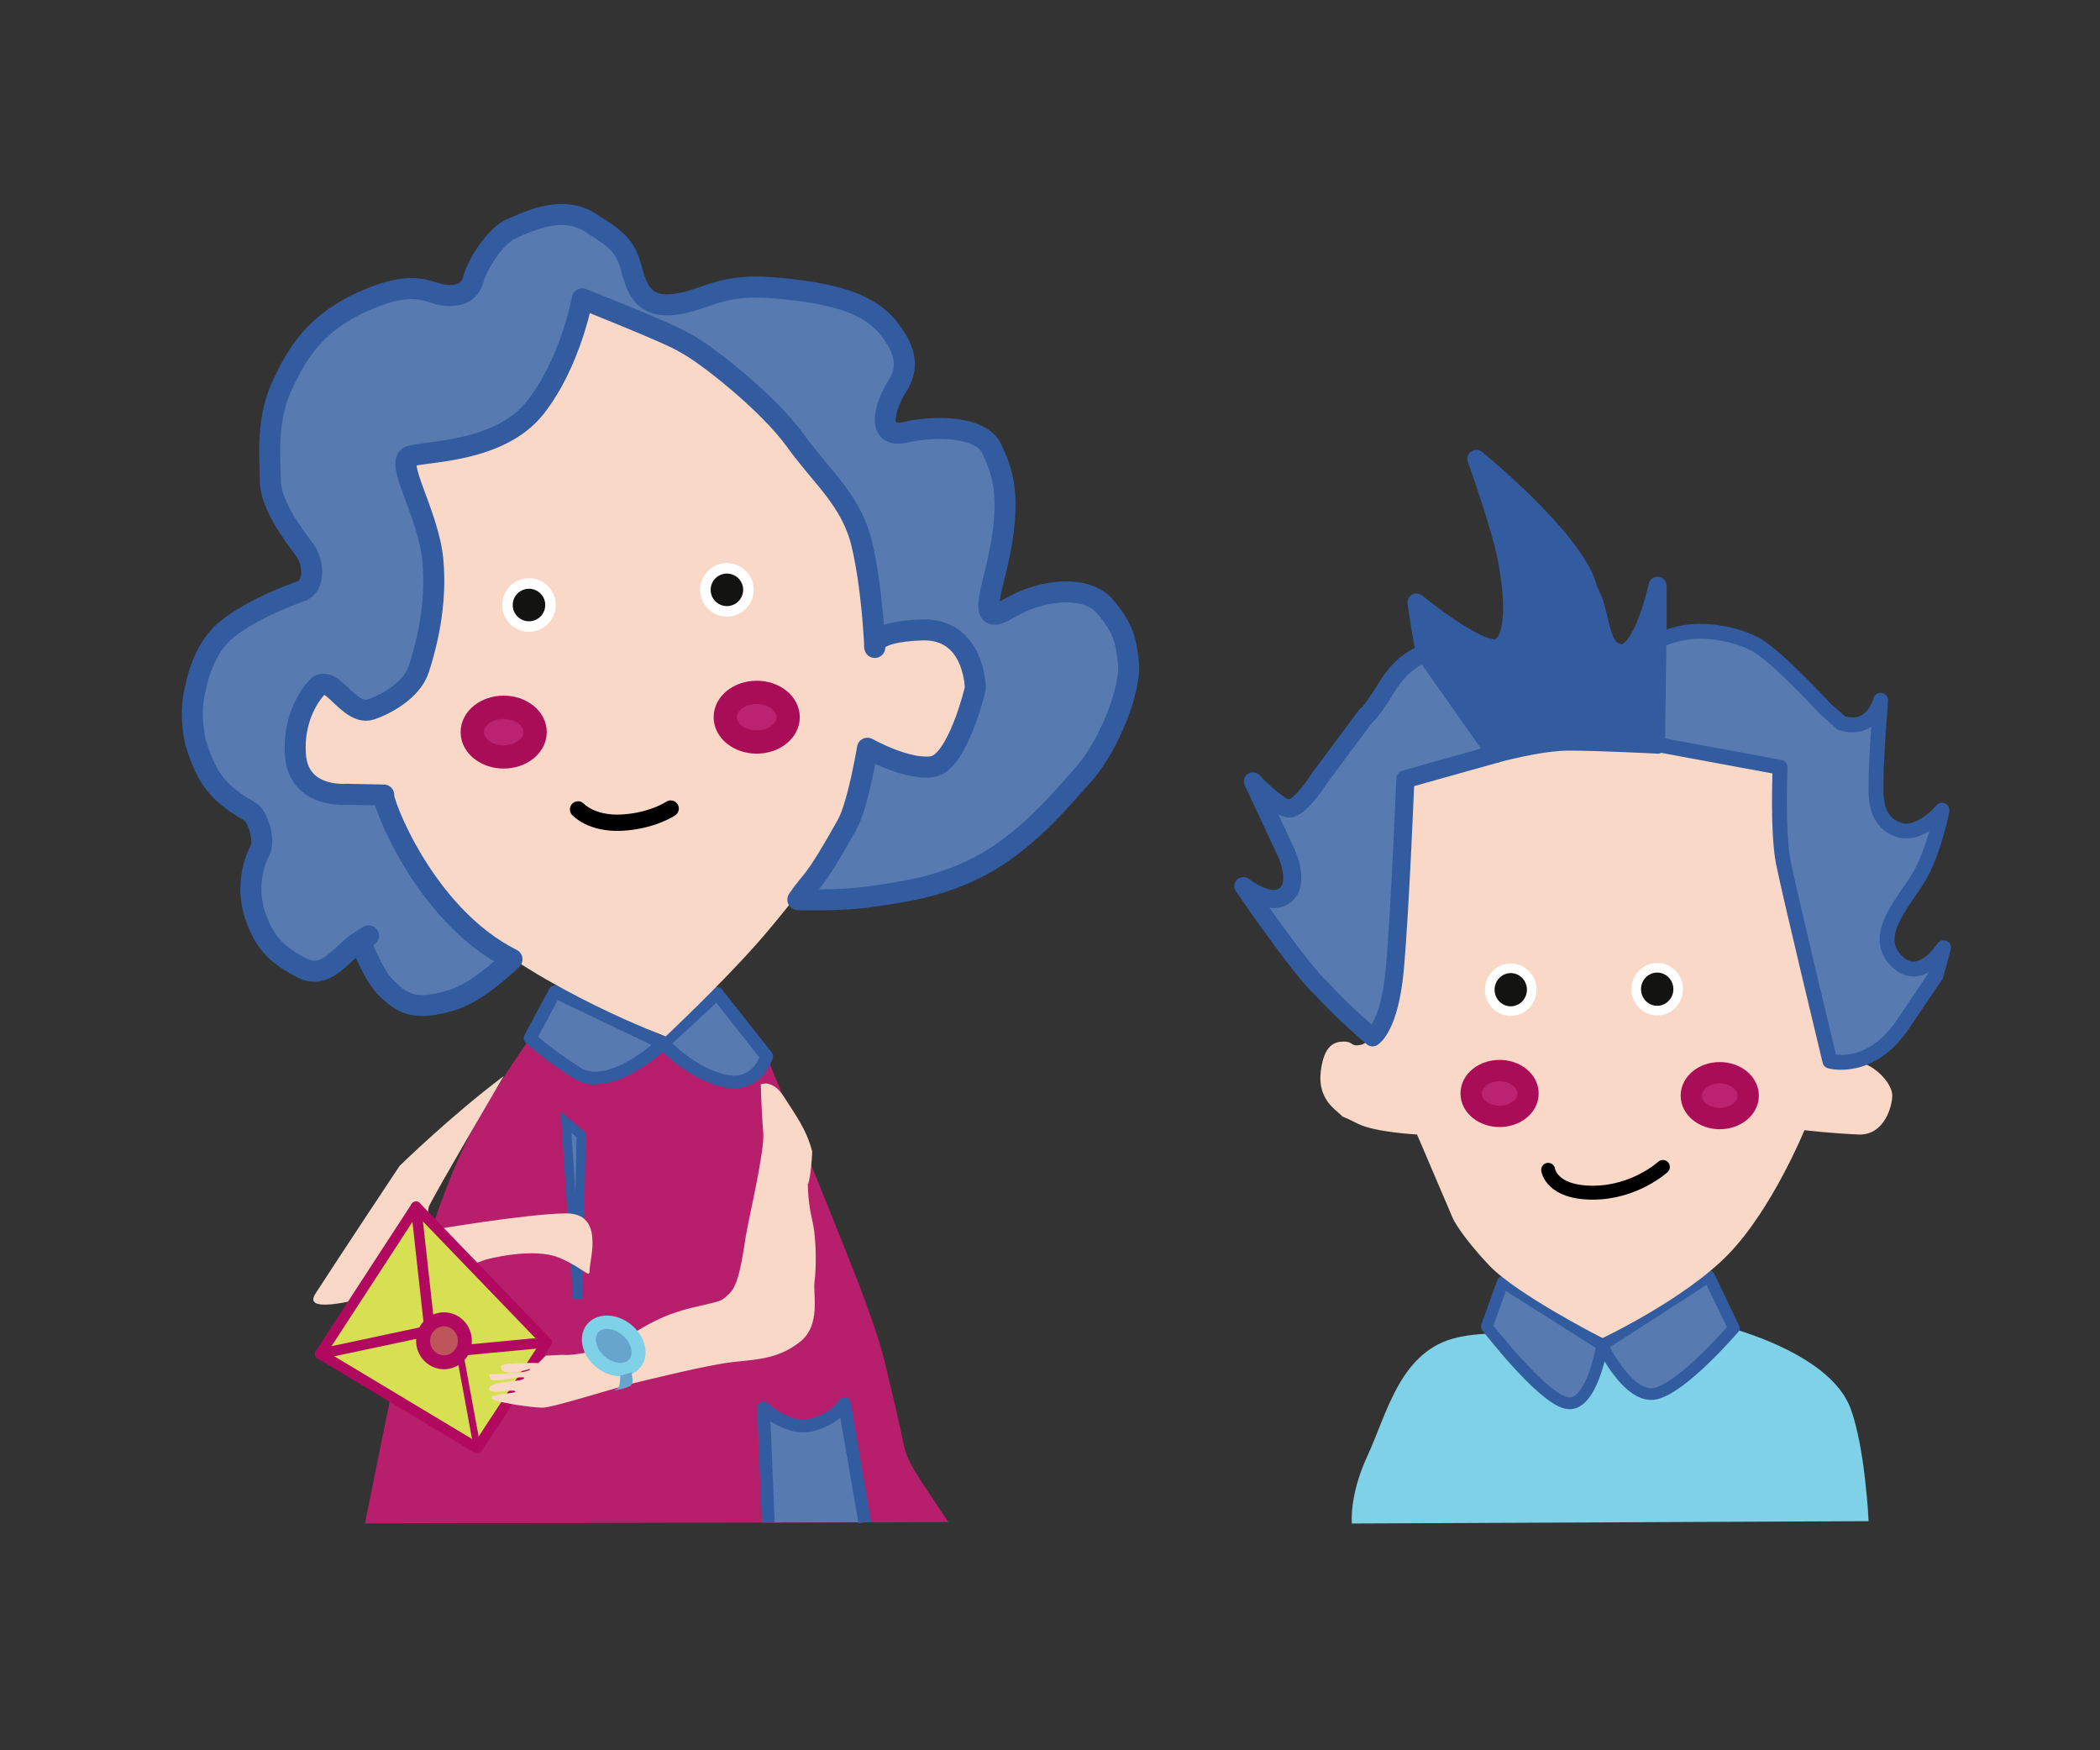 <?xml version="1.0" encoding="UTF-8" standalone="no"?>
<svg
   xmlns:dc="http://purl.org/dc/elements/1.1/"
   xmlns:cc="http://creativecommons.org/ns#"
   xmlns:rdf="http://www.w3.org/1999/02/22-rdf-syntax-ns#"
   xmlns:svg="http://www.w3.org/2000/svg"
   xmlns="http://www.w3.org/2000/svg"
   id="svg1128"
   version="1.1"
   viewBox="0 0 60 50"
   height="50mm"
   width="60mm">
  <rect x="0" y="0" width="60" height="50" fill="#333333" stroke="none"/>
  <defs
     id="defs1122" />
  <g
     transform="translate(0,-247)"
     id="layer1">
    <g
       id="g1077"
       style="display:inline;opacity:1"
       transform="translate(-142.8,225.953)">
      <path
         style="fill:#7ed1e7;fill-opacity:1;stroke:none;stroke-width:0.242px;stroke-linecap:butt;stroke-linejoin:miter;stroke-opacity:1"
         d="m 188.621,59.507 c 0,0 2.47,-0.88 3.76,-0.486 1.29,0.394 2.863,1.134 3.286,2.245 0.423,1.111 0.522,3.236 0.522,3.236 l -14.763,0.067 c 0,0 -0.09,-0.785 0.449,-1.945 0.544,-1.172 0.908,-2.895 2.42,-3.332 1.512,-0.437 4.325,0.216 4.325,0.216 z"
         id="path4675" />
      <path
         style="fill:#b71e6b;fill-opacity:1;stroke:#000000;stroke-width:0;stroke-linecap:butt;stroke-linejoin:miter;stroke-miterlimit:4;stroke-dasharray:none;stroke-opacity:1"
         d="m 169.899,64.532 c -1.47,-2.205 -1.102,-1.57 -1.503,-3.241 -0.401,-1.67 -0.334,-1.537 -0.802,-2.873 -0.468,-1.336 -2.891,-7.197 -2.891,-7.197 l -6.756,-0.52 c 0,0 -1.385,1.928 -2.046,3.44 -0.995,2.275 -1.403,4.343 -1.604,5.212 -0.2,0.869 -1.069,5.212 -1.069,5.212 z"
         id="path864" />
      <path
         style="fill:#577ab0;fill-opacity:1;stroke:#325c9f;stroke-width:0.265px;stroke-linecap:butt;stroke-linejoin:miter;stroke-opacity:1"
         d="m 158.974,53.106 0.334,5.045 0.1,-4.677 z"
         id="path4596" />
      <path
         style="fill:#fad8c7;fill-opacity:1;stroke:#000000;stroke-width:0;stroke-linecap:butt;stroke-linejoin:miter;stroke-miterlimit:4;stroke-dasharray:none;stroke-opacity:1"
         d="m 157.191,51.788 c -1.512,1.134 -2.974,2.565 -2.974,2.565 0,0 -1.515,2.277 -2.405,3.65 -0.699,1.079 4.859,-0.971 4.859,-0.971 0,0 1.37,-0.378 2.126,-0.047 0.756,0.331 0.85,0.614 0.85,0.331 0,-0.283 0.425,-1.606 -0.661,-1.606 -1.087,0 -3.968,0.492 -3.968,0.492 0,0 -0.003,-0.523 0.031,-0.673 0.033,-0.15 2.142,-3.74 2.142,-3.74 z"
         id="path4594" />
      <path
         style="fill:#577ab0;fill-opacity:1;stroke:#325c9f;stroke-width:0.365;stroke-linecap:round;stroke-linejoin:round;stroke-miterlimit:4;stroke-dasharray:none;stroke-opacity:1"
         d="m 158.656,49.378 3.09,1.476 1.54,-1.429 1.417,1.795 c 0,0 -0.236,0.898 -1.181,0.709 -0.945,-0.189 -1.776,-1.075 -1.776,-1.075 0,0 -1.531,1.453 -2.476,0.839 -0.945,-0.614 -1.323,-0.992 -1.323,-0.992 z"
         id="path862" />
      <path
         style="fill:#fad8c7;fill-opacity:1;stroke:#ffffff;stroke-width:0;stroke-linecap:butt;stroke-linejoin:round;stroke-miterlimit:4;stroke-dasharray:none;stroke-opacity:1"
         d="m 161.821,50.654 c 0,0 -3.446,-1.268 -5.795,-3.274 -2.121,-1.811 -2.26,-3.624 -2.26,-3.624 l -1.055,-0.021 c 0,0 -1.386,0.134 -1.47,-1.136 -0.084,-1.27 0.651,-1.954 0.651,-1.954 0,0 0.159,-0.161 0.439,0.07 0.28,0.231 0.664,0.732 1.065,0.598 0.401,-0.134 1.169,-0.535 1.37,-1.153 0.2,-0.618 0.525,-1.811 0.401,-3.124 -0.125,-1.313 -1.102,-2.806 -0.651,-2.957 0.451,-0.15 2.556,-0.1 3.575,-1.386 1.019,-1.286 1.346,-3.112 1.346,-3.112 0,0 2.669,0.98 2.941,1.264 0.272,0.283 2.378,1.714 3.146,2.783 0.768,1.069 1.604,1.704 1.904,2.973 0.301,1.27 0.367,2.94 0.367,2.94 0,0 -0.189,-0.444 1.336,-0.501 1.526,-0.057 1.537,1.67 1.537,1.67 0,0 -0.501,2.138 -1.236,2.238 -0.735,0.1 -1.846,-0.529 -1.846,-0.529 0,0 -0.272,1.649 -0.589,2.197 -0.316,0.548 -1.49,2.162 -2.553,3.367 -1.063,1.205 -2.622,2.669 -2.622,2.669 z"
         id="path4610" />
      <ellipse
         style="fill:#bb2270;fill-opacity:1;stroke:#aa0d57;stroke-width:0.665;stroke-miterlimit:4;stroke-dasharray:none;stroke-opacity:1"
         id="path4591"
         cy="41.961"
         cx="157.191"
         rx="0.898"
         ry="0.709" />
      <ellipse
         style="display:inline;fill:#bb2270;fill-opacity:1;stroke:#aa0d57;stroke-width:0.665;stroke-miterlimit:4;stroke-dasharray:none;stroke-opacity:1"
         id="path4591-9"
         cy="41.535"
         cx="164.42"
         rx="0.898"
         ry="0.709" />
      <path
         style="fill:#131311;fill-opacity:1;stroke:#ffffff;stroke-width:0.3;stroke-linecap:round;stroke-miterlimit:4;stroke-dasharray:none;stroke-opacity:1"
         id="path4620"
         d="m 164.183,37.897 a 0.614,0.614 0 0 1 -0.607,0.614 0.614,0.614 0 0 1 -0.621,-0.6 0.614,0.614 0 0 1 0.593,-0.628 0.614,0.614 0 0 1 0.635,0.586" />
      <path
         style="display:inline;opacity:1;fill:#131311;fill-opacity:1;stroke:#ffffff;stroke-width:0.3;stroke-linecap:round;stroke-miterlimit:4;stroke-dasharray:none;stroke-opacity:1"
         id="path4620-9"
         d="m 158.528,38.331 a 0.614,0.614 0 0 1 -0.607,0.614 0.614,0.614 0 0 1 -0.621,-0.6 0.614,0.614 0 0 1 0.593,-0.628 0.614,0.614 0 0 1 0.635,0.586" />
      <path
         style="fill:none;stroke:#000000;stroke-width:0.465;stroke-linecap:round;stroke-linejoin:miter;stroke-miterlimit:4;stroke-dasharray:none;stroke-opacity:1"
         d="m 159.316,44.169 c 0,0 0.378,0.425 1.252,0.378 0.874,-0.047 1.394,-0.402 1.394,-0.402"
         id="path4639" />
      <path
         style="fill:none;stroke:#000000;stroke-width:0.265px;stroke-linecap:butt;stroke-linejoin:miter;stroke-opacity:1"
         d="M 174.877,38.974 Z"
         id="path4666" />
      <path
         style="fill:none;stroke:#000000;stroke-width:0.265px;stroke-linecap:butt;stroke-linejoin:miter;stroke-opacity:1"
         d="M 174.877,38.974 Z"
         id="path4668" />
      <path
         style="display:inline;opacity:1;fill:#577ab0;fill-opacity:1;stroke:#325c9f;stroke-width:0.6;stroke-linecap:butt;stroke-linejoin:round;stroke-miterlimit:4;stroke-dasharray:none;stroke-opacity:1"
         d="m 165.596,46.745 c 0.409,-0.607 0.406,-0.348 1.4,-2.127 0.316,-0.548 0.589,-2.197 0.589,-2.197 0,0 1.111,0.629 1.846,0.529 0.735,-0.1 1.236,-2.238 1.236,-2.238 0,0 -0.011,-1.727 -1.537,-1.67 -1.526,0.057 -1.336,0.501 -1.336,0.501 0,0 -0.067,-1.67 -0.367,-2.94 -0.301,-1.27 -1.136,-1.904 -1.904,-2.973 -0.768,-1.069 -2.557,-2.483 -3.146,-2.783 -0.372,-0.25 -2.941,-1.264 -2.941,-1.264 0,0 -0.327,1.825 -1.346,3.112 -1.019,1.286 -3.124,1.236 -3.575,1.386 -0.451,0.15 0.527,1.644 0.651,2.957 0.125,1.313 -0.2,2.506 -0.401,3.124 -0.2,0.618 -0.969,1.019 -1.37,1.153 -0.401,0.134 -0.785,-0.367 -1.065,-0.598 -0.28,-0.231 -0.439,-0.07 -0.439,-0.07 0,0 -0.735,0.685 -0.651,1.954 0.084,1.27 1.47,1.136 1.47,1.136 l 1.055,0.021 c -0.079,0.105 1.134,3.427 3.664,4.693 0,0 -0.927,0.915 -1.662,1.149 -1.189,0.378 -1.503,0.067 -1.904,-0.301 -0.401,-0.367 -0.768,-1.37 -0.768,-1.37 0,0 0.535,-0.334 0,0 -0.535,0.334 -0.969,1.136 -1.67,0.768 -0.702,-0.367 -1.069,-0.702 -1.336,-1.503 -0.267,-0.802 -0.033,-1.537 0.134,-1.837 0.167,-0.301 -0.067,-1.036 -0.301,-1.136 -0.954,-0.548 -1.232,-1 -1.537,-1.971 0,0 -0.2,-0.835 0,-1.537 0,0 0.167,-1.036 0.802,-1.604 0.635,-0.568 1.804,-1.036 2.205,-1.169 0.401,-0.134 0.401,-0.802 0.1,-1.203 -0.301,-0.401 -0.969,-1.27 -0.969,-1.971 0,-0.702 -0.134,-1.729 0.367,-2.773 0.401,-0.835 0.902,-1.737 2.372,-2.372 1.47,-0.635 1.771,-0.167 2.305,-0.134 0.535,0.033 0.702,-0.234 0.768,-0.501 0.067,-0.267 0.495,-1.067 1.002,-1.37 0.601,-0.267 1.604,-0.768 2.439,-0.134 0.859,0.517 0.935,0.768 1.102,1.37 0.167,0.601 0.434,1.036 1.336,0.869 0.902,-0.167 1.206,-0.604 2.907,-0.434 1.336,0.134 2.439,0.367 3.04,1.102 0.601,0.735 0.568,1.236 0.267,1.704 -0.301,0.468 -0.668,1.503 0.234,1.303 0.902,-0.2 2.172,-0.167 2.472,0.468 0.301,0.635 0.501,1.236 0.301,2.572 -0.2,1.336 -0.835,2.606 0.167,2.005 1.002,-0.601 2.272,-0.668 2.773,-0.067 0.501,0.601 0.601,0.935 0.668,1.637 0.067,0.702 -0.535,2.305 -1.27,3.14 -0.735,0.835 -1.704,1.971 -2.973,2.639 -1.153,0.607 -2.205,0.735 -3.107,0.869 -0.902,0.134 -2.098,0.087 -2.098,0.087 z"
         id="path4610-0" />
      <path
         style="fill:#577ab0;fill-opacity:1;stroke:#325c9f;stroke-width:0.365;stroke-linecap:butt;stroke-linejoin:round;stroke-miterlimit:4;stroke-dasharray:none;stroke-opacity:1"
         d="m 164.75,64.54 -0.134,-3.274 c 0,0 0.678,0.656 1.363,0.491 0.685,-0.165 0.945,-0.614 0.945,-0.614 l 0.585,3.39"
         id="path866" />
      <path
         style="fill:#d7e052;fill-opacity:1;stroke:#b1095f;stroke-width:0.3;stroke-linecap:round;stroke-linejoin:round;stroke-miterlimit:4;stroke-dasharray:none;stroke-opacity:1"
         d="m 154.687,55.52 c 3.685,3.827 3.733,3.874 3.733,3.874 l -1.984,3.024 -4.488,-2.693 z"
         id="path868" />
      <path
         style="fill:#fad8c7;fill-opacity:1;stroke:none;stroke-width:0.265px;stroke-linecap:butt;stroke-linejoin:miter;stroke-opacity:1"
         d="m 158.396,59.773 0.472,-0.024 c 0,0 0.236,0.047 0.921,-0.118 0.685,-0.165 0.402,-0.047 0.921,-0.378 0.52,-0.331 0.992,-0.638 1.866,-0.85 0.874,-0.213 0.78,-0.142 1.063,-0.402 0.283,-0.26 0.378,-1.087 0.472,-1.654 0.095,-0.567 0.543,-2.433 0.496,-2.953 -0.047,-0.52 -0.071,-1.37 -0.071,-1.37 0,0 0.331,-0.165 0.661,0.354 0.331,0.52 0.644,0.928 0.809,1.566 -0.024,0.614 -0.124,1.033 -0.124,0.891 0,-0.142 -0.024,0.449 0.118,1.039 0.142,0.591 0.118,1.465 0.071,1.795 -0.047,0.331 0.189,1.228 -0.402,1.701 -0.591,0.472 -1.159,0.508 -1.868,0.579 -0.709,0.071 -2.361,0.484 -2.857,0.602 -0.496,0.118 -2.339,0.709 -2.646,0.709 -0.307,0 -1.553,-0.177 -1.459,-0.295 0.095,-0.118 0.774,-0.106 0.679,-0.177 -0.095,-0.071 -0.762,0.13 -0.738,-0.083 0.024,-0.217 0.921,-0.165 0.992,-0.283 0.071,-0.118 -0.915,0.154 -0.963,0.012 -0.047,-0.142 -0.024,-0.13 -0.024,-0.13 0,0 1.181,-0.012 1.158,-0.154 0,0 -0.856,0.289 -0.827,-0.071 0.01,-0.118 1.063,-0.094 1.063,-0.094 z"
         id="path870" />
      <ellipse
         style="fill:#68a5cd;fill-opacity:1;stroke:#7ed1e7;stroke-width:0.391;stroke-linecap:round;stroke-linejoin:round;stroke-miterlimit:4;stroke-dasharray:none;stroke-opacity:1;paint-order:normal"
         id="path872"
         cx="153.841"
         cy="-67.616"
         rx="0.782"
         ry="0.592"
         transform="matrix(0.724,0.69,-0.724,0.69,0,0)" />
      <path
         style="fill:#68a5cd;fill-opacity:1;stroke:#000000;stroke-width:0;stroke-linecap:butt;stroke-linejoin:miter;stroke-miterlimit:4;stroke-dasharray:none;stroke-opacity:1"
         d="m 160.309,60.777 c 0,0 0.165,-0.03 0.189,-0.171 0.024,-0.142 0.024,-0.26 0.024,-0.26 l 0.325,-0.094 0.018,0.136 c 0,0 0.047,0.154 -0.041,0.236 -0.089,0.083 -0.514,0.154 -0.514,0.154 z"
         id="path4583" />
      <path
         style="fill:none;stroke:#b1095f;stroke-width:0.3;stroke-linecap:round;stroke-linejoin:miter;stroke-miterlimit:4;stroke-dasharray:none;stroke-opacity:1"
         d="m 154.687,55.52 0.462,4.184 3.27,-0.31"
         id="path4585" />
      <path
         style="fill:none;stroke:#b1095f;stroke-width:0.3;stroke-linecap:round;stroke-linejoin:round;stroke-miterlimit:4;stroke-dasharray:none;stroke-opacity:1"
         d="m 151.946,59.725 3.086,-0.656"
         id="path4587" />
      <path
         style="fill:none;stroke:#b1095f;stroke-width:0.198;stroke-linecap:round;stroke-linejoin:round;stroke-miterlimit:4;stroke-dasharray:none;stroke-opacity:1"
         d="m 155.933,59.686 0.503,2.733"
         id="path4589" />
      <ellipse
         style="fill:#be555a;fill-opacity:1;stroke:#b1095f;stroke-width:0.4;stroke-linecap:round;stroke-linejoin:round;stroke-miterlimit:4;stroke-dasharray:none;stroke-opacity:1;paint-order:normal"
         id="path4592"
         cx="155.485"
         cy="59.349"
         rx="0.596"
         ry="0.613" />
      <path
         style="fill:#577ab0;fill-opacity:1;stroke:#325c9f;stroke-width:0.334;stroke-linecap:round;stroke-linejoin:round;stroke-miterlimit:4;stroke-dasharray:none;stroke-opacity:1"
         d="m 185.738,57.673 2.841,1.8 3.048,-1.964 0.712,1.478 c 0,0 -1.497,1.745 -2.267,1.876 -0.77,0.131 -1.494,-1.39 -1.494,-1.39 0,0 -0.303,1.827 -1.03,1.652 -0.727,-0.175 -2.267,-2.182 -2.267,-2.182 z"
         id="path4673" />
      <path
         style="fill:#fad8c7;fill-opacity:1;stroke:#000000;stroke-width:0;stroke-linecap:butt;stroke-linejoin:miter;stroke-miterlimit:4;stroke-dasharray:none;stroke-opacity:1"
         d="m 188.587,59.273 c 0,0 -2.457,-1.25 -3.244,-2.083 -0.806,-0.854 -1.028,-1.327 -1.028,-1.327 l -1.028,-2.407 c 0,0 -1.21,-0.062 -1.694,-0.309 -0.484,-0.247 -0.393,-0.154 -0.514,-0.278 -0.121,-0.123 -0.635,-0.432 -0.544,-1.203 0.091,-0.771 0.393,-0.864 0.665,-0.864 0.272,0 0.181,0.154 0.484,0.093 0.302,-0.062 0.635,-0.802 0.635,-0.802 0,0 0.333,-1.234 0.423,-2.592 0.091,-1.358 0.212,-4.196 0.212,-4.196 0,0 1.149,-0.71 2.752,-0.926 1.603,-0.216 2.964,-0.432 4.446,-0.185 1.482,0.247 3.508,0.771 3.508,0.771 0,0 -0.091,1.666 0.181,2.962 0.272,1.296 1.24,5.43 1.24,5.43 0,0 0.605,-0.093 1.028,0.093 0.423,0.185 0.756,0.617 0.756,0.895 0,0.278 -0.212,1.142 -0.968,1.111 -0.756,-0.031 -1.542,-0.123 -1.542,-0.123 0,0 -0.907,2.222 -2.147,3.517 -1.24,1.296 -3.622,2.422 -3.622,2.422 z"
         id="path4598" />
      <ellipse
         style="display:inline;opacity:1;fill:#bb2270;fill-opacity:1;stroke:#aa0d57;stroke-width:0.608;stroke-miterlimit:4;stroke-dasharray:none;stroke-opacity:1"
         id="path4591-9-6"
         cy="52.346"
         cx="191.936"
         rx="0.813"
         ry="0.655" />
      <ellipse
         style="display:inline;opacity:1;fill:#bb2270;fill-opacity:1;stroke:#aa0d57;stroke-width:0.608;stroke-miterlimit:4;stroke-dasharray:none;stroke-opacity:1"
         id="path4591-9-6-4"
         cy="52.284"
         cx="185.645"
         rx="0.813"
         ry="0.655" />
      <path
         style="display:inline;opacity:1;fill:#131311;fill-opacity:1;stroke:#ffffff;stroke-width:0.274;stroke-linecap:round;stroke-miterlimit:4;stroke-dasharray:none;stroke-opacity:1"
         id="path4620-9-5"
         d="m 190.747,49.305 a 0.599,0.611 0 0 1 -0.592,0.611 0.599,0.611 0 0 1 -0.605,-0.597 0.599,0.611 0 0 1 0.578,-0.625 0.599,0.611 0 0 1 0.619,0.583" />
      <path
         style="display:inline;opacity:1;fill:#131311;fill-opacity:1;stroke:#ffffff;stroke-width:0.274;stroke-linecap:round;stroke-miterlimit:4;stroke-dasharray:none;stroke-opacity:1"
         id="path4620-9-5-3"
         d="m 186.563,49.32 a 0.599,0.611 0 0 1 -0.592,0.611 0.599,0.611 0 0 1 -0.605,-0.597 0.599,0.611 0 0 1 0.578,-0.625 0.599,0.611 0 0 1 0.619,0.583" />
      <path
         style="fill:#325c9f;fill-opacity:1;stroke:#325c9f;stroke-width:0.517;stroke-linecap:butt;stroke-linejoin:round;stroke-miterlimit:4;stroke-dasharray:none;stroke-opacity:1"
         d="m 185.539,42.58 c 0,0 1.24,-0.349 2.096,-0.349 0.855,0 2.524,0.087 2.524,0.087 v -4.538 c 0,0 -0.43,2.012 -1.072,1.924 -0.642,-0.087 -0.511,-1.183 -0.896,-1.793 -0.299,-1.396 -3.208,-3.753 -3.208,-3.753 0,0 0.654,1.806 0.855,2.793 0.214,1.047 0.294,2.376 -0.22,2.594 -0.513,0.218 -2.347,-1.285 -2.347,-1.285 0,0 0.171,1.178 0.299,1.702 0.128,0.524 1.839,2.618 1.839,2.618 z"
         id="path4660" />
      <path
         style="fill:#577ab0;fill-opacity:1;stroke:#325c9f;stroke-width:0.425;stroke-linecap:round;stroke-linejoin:round;stroke-miterlimit:4;stroke-dasharray:none;stroke-opacity:1"
         d="m 190.201,39.351 -0.043,2.967 3.502,0.648 c 0,0 -0.08,1.84 0.091,2.712 0.171,0.873 1.331,5.68 1.331,5.68 0,0 1.15,0.342 2.091,-1.055 l 0.941,-1.396 0.214,-0.785 c 0,0 -0.684,1.091 -1.369,0.349 -0.684,-0.742 0.257,-1.658 0.684,-2.4 0.428,-0.742 0.642,-1.876 0.642,-1.876 0,0 -0.684,0.829 -1.326,0.524 -0.642,-0.305 -0.556,-1.004 -0.556,-1.484 0,-0.48 0.128,-2.182 0.128,-2.182 0,0 -0.214,0.916 -1.112,0.655 l -0.47,-0.415 c 0,0 -1.347,-1.462 -1.946,-1.811 -0.505,-0.294 -1.262,-0.436 -1.839,-0.393 -0.577,0.044 -0.962,0.262 -0.962,0.262 z"
         id="path4662" />
      <path
         style="fill:none;stroke:#000000;stroke-width:0.242px;stroke-linecap:butt;stroke-linejoin:miter;stroke-opacity:1"
         d="M 194.478,41.358 Z"
         id="path4664" />
      <path
         style="fill:#577ab0;fill-opacity:1;stroke:#325c9f;stroke-width:0.517;stroke-linecap:round;stroke-linejoin:round;stroke-miterlimit:4;stroke-dasharray:none;stroke-opacity:1"
         d="m 182.016,50.68 c 0,0 0.484,-0.278 0.635,-1.944 0.151,-1.666 0.302,-5.43 0.302,-5.43 l 2.585,-0.725 -2.011,-2.854 c 0,0 -0.575,0.093 -1.089,0.926 -0.514,0.833 -0.605,0.833 -0.605,0.833 l -1.331,1.79 c 0,0 -0.575,0.926 -0.907,0.864 -0.333,-0.062 -0.998,-0.771 -0.998,-0.771 l 0.938,2.006 c 0,0 0.423,0.864 0,1.234 -0.423,0.37 -1.21,-0.247 -1.21,-0.247 0,0 1.663,2.438 2.238,2.931 0.575,0.648 1.452,1.388 1.452,1.388 z"
         id="path4669" />
      <path
         style="fill:none;stroke:#000000;stroke-width:0.398;stroke-linecap:round;stroke-linejoin:round;stroke-miterlimit:4;stroke-dasharray:none;stroke-opacity:1"
         d="m 187.033,54.465 c 0,0 0.08,0.653 1.279,0.653 1.199,0 1.999,-0.735 1.999,-0.735"
         id="path4671" />
    </g>
  </g>
</svg>
